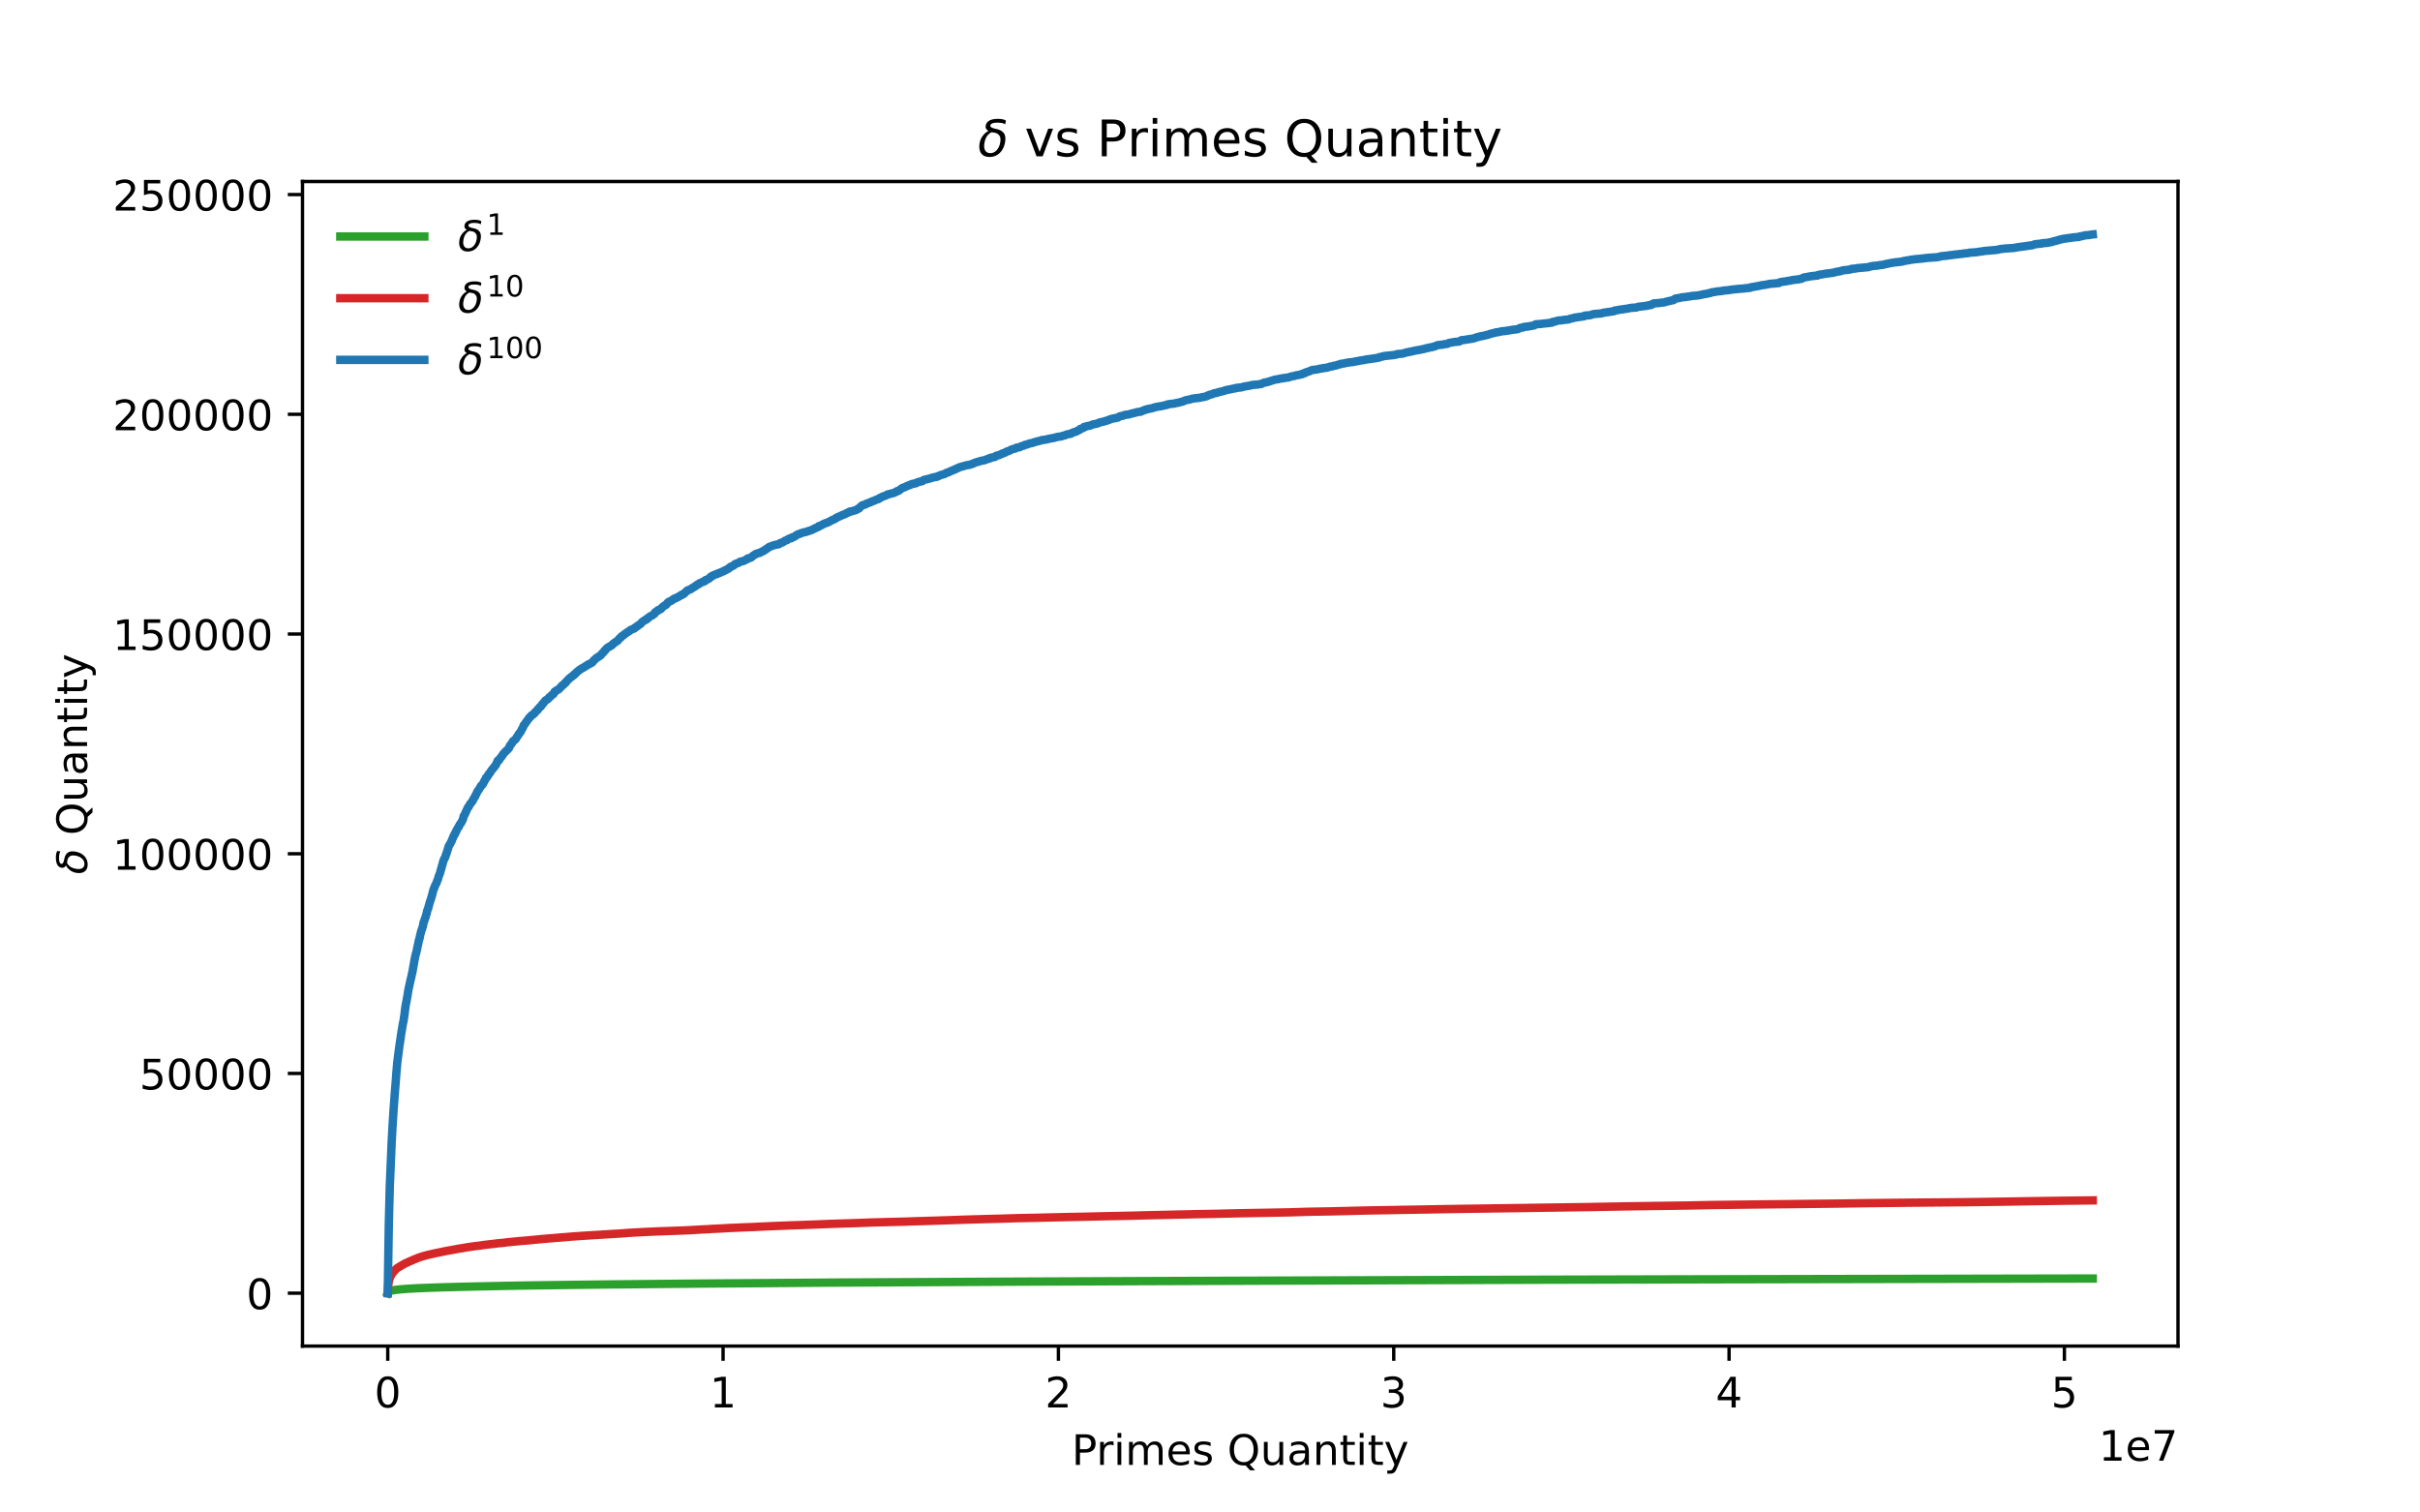 <?xml version="1.0" encoding="utf-8" standalone="no"?>
<!DOCTYPE svg PUBLIC "-//W3C//DTD SVG 1.1//EN"
  "http://www.w3.org/Graphics/SVG/1.1/DTD/svg11.dtd">
<!-- Created with matplotlib (https://matplotlib.org/) -->
<svg height="360pt" version="1.1" viewBox="0 0 576 360" width="576pt" xmlns="http://www.w3.org/2000/svg" xmlns:xlink="http://www.w3.org/1999/xlink">
 <defs>
  <style type="text/css">*{stroke-linecap:butt;stroke-linejoin:round;}</style>
 </defs>
 <g id="figure_1">
  <g id="patch_1">
   <path d="M 0 360 
L 576 360 
L 576 0 
L 0 0 
z
" style="fill:none;"/>
  </g>
  <g id="axes_1">
   <g id="patch_2">
    <path d="M 72 320.4 
L 518.4 320.4 
L 518.4 43.2 
L 72 43.2 
z
" style="fill:none;"/>
   </g>
   <g id="matplotlib.axis_1">
    <g id="xtick_1">
     <g id="line2d_1">
      <defs>
       <path d="M 0 0 
L 0 3.5 
" id="ma52da78dcd" style="stroke:#000000;stroke-width:0.8;"/>
      </defs>
      <g>
       <use style="stroke:#000000;stroke-width:0.8;" x="92.291" xlink:href="#ma52da78dcd" y="320.4"/>
      </g>
     </g>
     <g id="text_1">
      <!-- 0 -->
      <g transform="translate(89.11 334.998)scale(0.1 -0.1)">
       <defs>
        <path d="M 31.781 66.406 
Q 24.172 66.406 20.328 58.906 
Q 16.5 51.422 16.5 36.375 
Q 16.5 21.391 20.328 13.891 
Q 24.172 6.391 31.781 6.391 
Q 39.453 6.391 43.281 13.891 
Q 47.125 21.391 47.125 36.375 
Q 47.125 51.422 43.281 58.906 
Q 39.453 66.406 31.781 66.406 
z
M 31.781 74.219 
Q 44.047 74.219 50.516 64.516 
Q 56.984 54.828 56.984 36.375 
Q 56.984 17.969 50.516 8.266 
Q 44.047 -1.422 31.781 -1.422 
Q 19.531 -1.422 13.062 8.266 
Q 6.594 17.969 6.594 36.375 
Q 6.594 54.828 13.062 64.516 
Q 19.531 74.219 31.781 74.219 
z
" id="DejaVuSans-48"/>
       </defs>
       <use xlink:href="#DejaVuSans-48"/>
      </g>
     </g>
    </g>
    <g id="xtick_2">
     <g id="line2d_2">
      <g>
       <use style="stroke:#000000;stroke-width:0.8;" x="172.105" xlink:href="#ma52da78dcd" y="320.4"/>
      </g>
     </g>
     <g id="text_2">
      <!-- 1 -->
      <g transform="translate(168.924 334.998)scale(0.1 -0.1)">
       <defs>
        <path d="M 12.406 8.297 
L 28.516 8.297 
L 28.516 63.922 
L 10.984 60.406 
L 10.984 69.391 
L 28.422 72.906 
L 38.281 72.906 
L 38.281 8.297 
L 54.391 8.297 
L 54.391 0 
L 12.406 0 
z
" id="DejaVuSans-49"/>
       </defs>
       <use xlink:href="#DejaVuSans-49"/>
      </g>
     </g>
    </g>
    <g id="xtick_3">
     <g id="line2d_3">
      <g>
       <use style="stroke:#000000;stroke-width:0.8;" x="251.919" xlink:href="#ma52da78dcd" y="320.4"/>
      </g>
     </g>
     <g id="text_3">
      <!-- 2 -->
      <g transform="translate(248.738 334.998)scale(0.1 -0.1)">
       <defs>
        <path d="M 19.188 8.297 
L 53.609 8.297 
L 53.609 0 
L 7.328 0 
L 7.328 8.297 
Q 12.938 14.109 22.625 23.891 
Q 32.328 33.688 34.812 36.531 
Q 39.547 41.844 41.422 45.531 
Q 43.312 49.219 43.312 52.781 
Q 43.312 58.594 39.234 62.25 
Q 35.156 65.922 28.609 65.922 
Q 23.969 65.922 18.812 64.312 
Q 13.672 62.703 7.812 59.422 
L 7.812 69.391 
Q 13.766 71.781 18.938 73 
Q 24.125 74.219 28.422 74.219 
Q 39.75 74.219 46.484 68.547 
Q 53.219 62.891 53.219 53.422 
Q 53.219 48.922 51.531 44.891 
Q 49.859 40.875 45.406 35.406 
Q 44.188 33.984 37.641 27.219 
Q 31.109 20.453 19.188 8.297 
z
" id="DejaVuSans-50"/>
       </defs>
       <use xlink:href="#DejaVuSans-50"/>
      </g>
     </g>
    </g>
    <g id="xtick_4">
     <g id="line2d_4">
      <g>
       <use style="stroke:#000000;stroke-width:0.8;" x="331.733" xlink:href="#ma52da78dcd" y="320.4"/>
      </g>
     </g>
     <g id="text_4">
      <!-- 3 -->
      <g transform="translate(328.551 334.998)scale(0.1 -0.1)">
       <defs>
        <path d="M 40.578 39.312 
Q 47.656 37.797 51.625 33 
Q 55.609 28.219 55.609 21.188 
Q 55.609 10.406 48.188 4.484 
Q 40.766 -1.422 27.094 -1.422 
Q 22.516 -1.422 17.656 -0.516 
Q 12.797 0.391 7.625 2.203 
L 7.625 11.719 
Q 11.719 9.328 16.594 8.109 
Q 21.484 6.891 26.812 6.891 
Q 36.078 6.891 40.938 10.547 
Q 45.797 14.203 45.797 21.188 
Q 45.797 27.641 41.281 31.266 
Q 36.766 34.906 28.719 34.906 
L 20.219 34.906 
L 20.219 43.016 
L 29.109 43.016 
Q 36.375 43.016 40.234 45.922 
Q 44.094 48.828 44.094 54.297 
Q 44.094 59.906 40.109 62.906 
Q 36.141 65.922 28.719 65.922 
Q 24.656 65.922 20.016 65.031 
Q 15.375 64.156 9.812 62.312 
L 9.812 71.094 
Q 15.438 72.656 20.344 73.438 
Q 25.25 74.219 29.594 74.219 
Q 40.828 74.219 47.359 69.109 
Q 53.906 64.016 53.906 55.328 
Q 53.906 49.266 50.438 45.094 
Q 46.969 40.922 40.578 39.312 
z
" id="DejaVuSans-51"/>
       </defs>
       <use xlink:href="#DejaVuSans-51"/>
      </g>
     </g>
    </g>
    <g id="xtick_5">
     <g id="line2d_5">
      <g>
       <use style="stroke:#000000;stroke-width:0.8;" x="411.547" xlink:href="#ma52da78dcd" y="320.4"/>
      </g>
     </g>
     <g id="text_5">
      <!-- 4 -->
      <g transform="translate(408.365 334.998)scale(0.1 -0.1)">
       <defs>
        <path d="M 37.797 64.312 
L 12.891 25.391 
L 37.797 25.391 
z
M 35.203 72.906 
L 47.609 72.906 
L 47.609 25.391 
L 58.016 25.391 
L 58.016 17.188 
L 47.609 17.188 
L 47.609 0 
L 37.797 0 
L 37.797 17.188 
L 4.891 17.188 
L 4.891 26.703 
z
" id="DejaVuSans-52"/>
       </defs>
       <use xlink:href="#DejaVuSans-52"/>
      </g>
     </g>
    </g>
    <g id="xtick_6">
     <g id="line2d_6">
      <g>
       <use style="stroke:#000000;stroke-width:0.8;" x="491.361" xlink:href="#ma52da78dcd" y="320.4"/>
      </g>
     </g>
     <g id="text_6">
      <!-- 5 -->
      <g transform="translate(488.179 334.998)scale(0.1 -0.1)">
       <defs>
        <path d="M 10.797 72.906 
L 49.516 72.906 
L 49.516 64.594 
L 19.828 64.594 
L 19.828 46.734 
Q 21.969 47.469 24.109 47.828 
Q 26.266 48.188 28.422 48.188 
Q 40.625 48.188 47.75 41.5 
Q 54.891 34.812 54.891 23.391 
Q 54.891 11.625 47.562 5.094 
Q 40.234 -1.422 26.906 -1.422 
Q 22.312 -1.422 17.547 -0.641 
Q 12.797 0.141 7.719 1.703 
L 7.719 11.625 
Q 12.109 9.234 16.797 8.062 
Q 21.484 6.891 26.703 6.891 
Q 35.156 6.891 40.078 11.328 
Q 45.016 15.766 45.016 23.391 
Q 45.016 31 40.078 35.438 
Q 35.156 39.891 26.703 39.891 
Q 22.75 39.891 18.812 39.016 
Q 14.891 38.141 10.797 36.281 
z
" id="DejaVuSans-53"/>
       </defs>
       <use xlink:href="#DejaVuSans-53"/>
      </g>
     </g>
    </g>
    <g id="text_7">
     <!-- Primes Quantity -->
     <g transform="translate(255.081 348.677)scale(0.1 -0.1)">
      <defs>
       <path d="M 19.672 64.797 
L 19.672 37.406 
L 32.078 37.406 
Q 38.969 37.406 42.719 40.969 
Q 46.484 44.531 46.484 51.125 
Q 46.484 57.672 42.719 61.234 
Q 38.969 64.797 32.078 64.797 
z
M 9.812 72.906 
L 32.078 72.906 
Q 44.344 72.906 50.609 67.359 
Q 56.891 61.812 56.891 51.125 
Q 56.891 40.328 50.609 34.812 
Q 44.344 29.297 32.078 29.297 
L 19.672 29.297 
L 19.672 0 
L 9.812 0 
z
" id="DejaVuSans-80"/>
       <path d="M 41.109 46.297 
Q 39.594 47.172 37.812 47.578 
Q 36.031 48 33.891 48 
Q 26.266 48 22.188 43.047 
Q 18.109 38.094 18.109 28.812 
L 18.109 0 
L 9.078 0 
L 9.078 54.688 
L 18.109 54.688 
L 18.109 46.188 
Q 20.953 51.172 25.484 53.578 
Q 30.031 56 36.531 56 
Q 37.453 56 38.578 55.875 
Q 39.703 55.766 41.062 55.516 
z
" id="DejaVuSans-114"/>
       <path d="M 9.422 54.688 
L 18.406 54.688 
L 18.406 0 
L 9.422 0 
z
M 9.422 75.984 
L 18.406 75.984 
L 18.406 64.594 
L 9.422 64.594 
z
" id="DejaVuSans-105"/>
       <path d="M 52 44.188 
Q 55.375 50.25 60.062 53.125 
Q 64.75 56 71.094 56 
Q 79.641 56 84.281 50.016 
Q 88.922 44.047 88.922 33.016 
L 88.922 0 
L 79.891 0 
L 79.891 32.719 
Q 79.891 40.578 77.094 44.375 
Q 74.312 48.188 68.609 48.188 
Q 61.625 48.188 57.562 43.547 
Q 53.516 38.922 53.516 30.906 
L 53.516 0 
L 44.484 0 
L 44.484 32.719 
Q 44.484 40.625 41.703 44.406 
Q 38.922 48.188 33.109 48.188 
Q 26.219 48.188 22.156 43.531 
Q 18.109 38.875 18.109 30.906 
L 18.109 0 
L 9.078 0 
L 9.078 54.688 
L 18.109 54.688 
L 18.109 46.188 
Q 21.188 51.219 25.484 53.609 
Q 29.781 56 35.688 56 
Q 41.656 56 45.828 52.969 
Q 50 49.953 52 44.188 
z
" id="DejaVuSans-109"/>
       <path d="M 56.203 29.594 
L 56.203 25.203 
L 14.891 25.203 
Q 15.484 15.922 20.484 11.062 
Q 25.484 6.203 34.422 6.203 
Q 39.594 6.203 44.453 7.469 
Q 49.312 8.734 54.109 11.281 
L 54.109 2.781 
Q 49.266 0.734 44.188 -0.344 
Q 39.109 -1.422 33.891 -1.422 
Q 20.797 -1.422 13.156 6.188 
Q 5.516 13.812 5.516 26.812 
Q 5.516 40.234 12.766 48.109 
Q 20.016 56 32.328 56 
Q 43.359 56 49.781 48.891 
Q 56.203 41.797 56.203 29.594 
z
M 47.219 32.234 
Q 47.125 39.594 43.094 43.984 
Q 39.062 48.391 32.422 48.391 
Q 24.906 48.391 20.391 44.141 
Q 15.875 39.891 15.188 32.172 
z
" id="DejaVuSans-101"/>
       <path d="M 44.281 53.078 
L 44.281 44.578 
Q 40.484 46.531 36.375 47.5 
Q 32.281 48.484 27.875 48.484 
Q 21.188 48.484 17.844 46.438 
Q 14.5 44.391 14.5 40.281 
Q 14.5 37.156 16.891 35.375 
Q 19.281 33.594 26.516 31.984 
L 29.594 31.297 
Q 39.156 29.25 43.188 25.516 
Q 47.219 21.781 47.219 15.094 
Q 47.219 7.469 41.188 3.016 
Q 35.156 -1.422 24.609 -1.422 
Q 20.219 -1.422 15.453 -0.562 
Q 10.688 0.297 5.422 2 
L 5.422 11.281 
Q 10.406 8.688 15.234 7.391 
Q 20.062 6.109 24.812 6.109 
Q 31.156 6.109 34.562 8.281 
Q 37.984 10.453 37.984 14.406 
Q 37.984 18.062 35.516 20.016 
Q 33.062 21.969 24.703 23.781 
L 21.578 24.516 
Q 13.234 26.266 9.516 29.906 
Q 5.812 33.547 5.812 39.891 
Q 5.812 47.609 11.281 51.797 
Q 16.75 56 26.812 56 
Q 31.781 56 36.172 55.266 
Q 40.578 54.547 44.281 53.078 
z
" id="DejaVuSans-115"/>
       <path id="DejaVuSans-32"/>
       <path d="M 39.406 66.219 
Q 28.656 66.219 22.328 58.203 
Q 16.016 50.203 16.016 36.375 
Q 16.016 22.609 22.328 14.594 
Q 28.656 6.594 39.406 6.594 
Q 50.141 6.594 56.422 14.594 
Q 62.703 22.609 62.703 36.375 
Q 62.703 50.203 56.422 58.203 
Q 50.141 66.219 39.406 66.219 
z
M 53.219 1.312 
L 66.219 -12.891 
L 54.297 -12.891 
L 43.5 -1.219 
Q 41.891 -1.312 41.031 -1.359 
Q 40.188 -1.422 39.406 -1.422 
Q 24.031 -1.422 14.812 8.859 
Q 5.609 19.141 5.609 36.375 
Q 5.609 53.656 14.812 63.938 
Q 24.031 74.219 39.406 74.219 
Q 54.734 74.219 63.906 63.938 
Q 73.094 53.656 73.094 36.375 
Q 73.094 23.688 67.984 14.641 
Q 62.891 5.609 53.219 1.312 
z
" id="DejaVuSans-81"/>
       <path d="M 8.5 21.578 
L 8.5 54.688 
L 17.484 54.688 
L 17.484 21.922 
Q 17.484 14.156 20.5 10.266 
Q 23.531 6.391 29.594 6.391 
Q 36.859 6.391 41.078 11.031 
Q 45.312 15.672 45.312 23.688 
L 45.312 54.688 
L 54.297 54.688 
L 54.297 0 
L 45.312 0 
L 45.312 8.406 
Q 42.047 3.422 37.719 1 
Q 33.406 -1.422 27.688 -1.422 
Q 18.266 -1.422 13.375 4.438 
Q 8.5 10.297 8.5 21.578 
z
M 31.109 56 
z
" id="DejaVuSans-117"/>
       <path d="M 34.281 27.484 
Q 23.391 27.484 19.188 25 
Q 14.984 22.516 14.984 16.5 
Q 14.984 11.719 18.141 8.906 
Q 21.297 6.109 26.703 6.109 
Q 34.188 6.109 38.703 11.406 
Q 43.219 16.703 43.219 25.484 
L 43.219 27.484 
z
M 52.203 31.203 
L 52.203 0 
L 43.219 0 
L 43.219 8.297 
Q 40.141 3.328 35.547 0.953 
Q 30.953 -1.422 24.312 -1.422 
Q 15.922 -1.422 10.953 3.297 
Q 6 8.016 6 15.922 
Q 6 25.141 12.172 29.828 
Q 18.359 34.516 30.609 34.516 
L 43.219 34.516 
L 43.219 35.406 
Q 43.219 41.609 39.141 45 
Q 35.062 48.391 27.688 48.391 
Q 23 48.391 18.547 47.266 
Q 14.109 46.141 10.016 43.891 
L 10.016 52.203 
Q 14.938 54.109 19.578 55.047 
Q 24.219 56 28.609 56 
Q 40.484 56 46.344 49.844 
Q 52.203 43.703 52.203 31.203 
z
" id="DejaVuSans-97"/>
       <path d="M 54.891 33.016 
L 54.891 0 
L 45.906 0 
L 45.906 32.719 
Q 45.906 40.484 42.875 44.328 
Q 39.844 48.188 33.797 48.188 
Q 26.516 48.188 22.312 43.547 
Q 18.109 38.922 18.109 30.906 
L 18.109 0 
L 9.078 0 
L 9.078 54.688 
L 18.109 54.688 
L 18.109 46.188 
Q 21.344 51.125 25.703 53.562 
Q 30.078 56 35.797 56 
Q 45.219 56 50.047 50.172 
Q 54.891 44.344 54.891 33.016 
z
" id="DejaVuSans-110"/>
       <path d="M 18.312 70.219 
L 18.312 54.688 
L 36.812 54.688 
L 36.812 47.703 
L 18.312 47.703 
L 18.312 18.016 
Q 18.312 11.328 20.141 9.422 
Q 21.969 7.516 27.594 7.516 
L 36.812 7.516 
L 36.812 0 
L 27.594 0 
Q 17.188 0 13.234 3.875 
Q 9.281 7.766 9.281 18.016 
L 9.281 47.703 
L 2.688 47.703 
L 2.688 54.688 
L 9.281 54.688 
L 9.281 70.219 
z
" id="DejaVuSans-116"/>
       <path d="M 32.172 -5.078 
Q 28.375 -14.844 24.75 -17.812 
Q 21.141 -20.797 15.094 -20.797 
L 7.906 -20.797 
L 7.906 -13.281 
L 13.188 -13.281 
Q 16.891 -13.281 18.938 -11.516 
Q 21 -9.766 23.484 -3.219 
L 25.094 0.875 
L 2.984 54.688 
L 12.5 54.688 
L 29.594 11.922 
L 46.688 54.688 
L 56.203 54.688 
z
" id="DejaVuSans-121"/>
      </defs>
      <use xlink:href="#DejaVuSans-80"/>
      <use x="58.553" xlink:href="#DejaVuSans-114"/>
      <use x="99.666" xlink:href="#DejaVuSans-105"/>
      <use x="127.449" xlink:href="#DejaVuSans-109"/>
      <use x="224.861" xlink:href="#DejaVuSans-101"/>
      <use x="286.385" xlink:href="#DejaVuSans-115"/>
      <use x="338.484" xlink:href="#DejaVuSans-32"/>
      <use x="370.271" xlink:href="#DejaVuSans-81"/>
      <use x="448.982" xlink:href="#DejaVuSans-117"/>
      <use x="512.361" xlink:href="#DejaVuSans-97"/>
      <use x="573.641" xlink:href="#DejaVuSans-110"/>
      <use x="637.02" xlink:href="#DejaVuSans-116"/>
      <use x="676.229" xlink:href="#DejaVuSans-105"/>
      <use x="704.012" xlink:href="#DejaVuSans-116"/>
      <use x="743.221" xlink:href="#DejaVuSans-121"/>
     </g>
    </g>
    <g id="text_8">
     <!-- 1e7 -->
     <g transform="translate(499.522 347.677)scale(0.1 -0.1)">
      <defs>
       <path d="M 8.203 72.906 
L 55.078 72.906 
L 55.078 68.703 
L 28.609 0 
L 18.312 0 
L 43.219 64.594 
L 8.203 64.594 
z
" id="DejaVuSans-55"/>
      </defs>
      <use xlink:href="#DejaVuSans-49"/>
      <use x="63.623" xlink:href="#DejaVuSans-101"/>
      <use x="125.146" xlink:href="#DejaVuSans-55"/>
     </g>
    </g>
   </g>
   <g id="matplotlib.axis_2">
    <g id="ytick_1">
     <g id="line2d_7">
      <defs>
       <path d="M 0 0 
L -3.5 0 
" id="m27adb47762" style="stroke:#000000;stroke-width:0.8;"/>
      </defs>
      <g>
       <use style="stroke:#000000;stroke-width:0.8;" x="72" xlink:href="#m27adb47762" y="307.801"/>
      </g>
     </g>
     <g id="text_9">
      <!-- 0 -->
      <g transform="translate(58.638 311.6)scale(0.1 -0.1)">
       <use xlink:href="#DejaVuSans-48"/>
      </g>
     </g>
    </g>
    <g id="ytick_2">
     <g id="line2d_8">
      <g>
       <use style="stroke:#000000;stroke-width:0.8;" x="72" xlink:href="#m27adb47762" y="255.503"/>
      </g>
     </g>
     <g id="text_10">
      <!-- 50000 -->
      <g transform="translate(33.188 259.303)scale(0.1 -0.1)">
       <use xlink:href="#DejaVuSans-53"/>
       <use x="63.623" xlink:href="#DejaVuSans-48"/>
       <use x="127.246" xlink:href="#DejaVuSans-48"/>
       <use x="190.869" xlink:href="#DejaVuSans-48"/>
       <use x="254.492" xlink:href="#DejaVuSans-48"/>
      </g>
     </g>
    </g>
    <g id="ytick_3">
     <g id="line2d_9">
      <g>
       <use style="stroke:#000000;stroke-width:0.8;" x="72" xlink:href="#m27adb47762" y="203.206"/>
      </g>
     </g>
     <g id="text_11">
      <!-- 100000 -->
      <g transform="translate(26.825 207.005)scale(0.1 -0.1)">
       <use xlink:href="#DejaVuSans-49"/>
       <use x="63.623" xlink:href="#DejaVuSans-48"/>
       <use x="127.246" xlink:href="#DejaVuSans-48"/>
       <use x="190.869" xlink:href="#DejaVuSans-48"/>
       <use x="254.492" xlink:href="#DejaVuSans-48"/>
       <use x="318.115" xlink:href="#DejaVuSans-48"/>
      </g>
     </g>
    </g>
    <g id="ytick_4">
     <g id="line2d_10">
      <g>
       <use style="stroke:#000000;stroke-width:0.8;" x="72" xlink:href="#m27adb47762" y="150.908"/>
      </g>
     </g>
     <g id="text_12">
      <!-- 150000 -->
      <g transform="translate(26.825 154.708)scale(0.1 -0.1)">
       <use xlink:href="#DejaVuSans-49"/>
       <use x="63.623" xlink:href="#DejaVuSans-53"/>
       <use x="127.246" xlink:href="#DejaVuSans-48"/>
       <use x="190.869" xlink:href="#DejaVuSans-48"/>
       <use x="254.492" xlink:href="#DejaVuSans-48"/>
       <use x="318.115" xlink:href="#DejaVuSans-48"/>
      </g>
     </g>
    </g>
    <g id="ytick_5">
     <g id="line2d_11">
      <g>
       <use style="stroke:#000000;stroke-width:0.8;" x="72" xlink:href="#m27adb47762" y="98.611"/>
      </g>
     </g>
     <g id="text_13">
      <!-- 200000 -->
      <g transform="translate(26.825 102.41)scale(0.1 -0.1)">
       <use xlink:href="#DejaVuSans-50"/>
       <use x="63.623" xlink:href="#DejaVuSans-48"/>
       <use x="127.246" xlink:href="#DejaVuSans-48"/>
       <use x="190.869" xlink:href="#DejaVuSans-48"/>
       <use x="254.492" xlink:href="#DejaVuSans-48"/>
       <use x="318.115" xlink:href="#DejaVuSans-48"/>
      </g>
     </g>
    </g>
    <g id="ytick_6">
     <g id="line2d_12">
      <g>
       <use style="stroke:#000000;stroke-width:0.8;" x="72" xlink:href="#m27adb47762" y="46.313"/>
      </g>
     </g>
     <g id="text_14">
      <!-- 250000 -->
      <g transform="translate(26.825 50.112)scale(0.1 -0.1)">
       <use xlink:href="#DejaVuSans-50"/>
       <use x="63.623" xlink:href="#DejaVuSans-53"/>
       <use x="127.246" xlink:href="#DejaVuSans-48"/>
       <use x="190.869" xlink:href="#DejaVuSans-48"/>
       <use x="254.492" xlink:href="#DejaVuSans-48"/>
       <use x="318.115" xlink:href="#DejaVuSans-48"/>
      </g>
     </g>
    </g>
    <g id="text_15">
     <!-- $\delta$ Quantity -->
     <g transform="translate(20.725 208.1)rotate(-90)scale(0.1 -0.1)">
      <defs>
       <path d="M 54.25 63.328 
Q 49.953 66.75 38.281 66.75 
Q 25.922 66.75 24.812 61.031 
Q 23.922 56.547 36.375 54.203 
Q 46.141 52.391 50.828 46.922 
Q 56.5 40.328 53.859 26.812 
Q 51.312 13.875 43.172 6.25 
Q 34.969 -1.422 23.25 -1.422 
Q 11.578 -1.422 6.344 6.25 
Q 1.125 13.875 3.766 27.297 
Q 5.672 37.25 13.922 45.312 
Q 17.141 48.438 21.141 50.203 
Q 14.266 54.047 15.625 60.938 
Q 18.219 74.219 39.75 74.219 
Q 50.531 74.219 55.719 70.797 
z
M 27.391 47.75 
Q 23.828 46.344 20.406 42.781 
Q 15.141 37.25 13.234 27.297 
Q 11.281 17.391 14.359 11.812 
Q 17.484 6.203 24.75 6.203 
Q 31.938 6.203 37.203 11.859 
Q 42.531 17.531 44.344 26.812 
Q 46.188 36.531 42.672 41.219 
Q 38.922 46.234 32.859 46.781 
Q 29.781 47.078 27.391 47.75 
z
" id="DejaVuSans-Oblique-948"/>
      </defs>
      <use transform="translate(0 0.016)" xlink:href="#DejaVuSans-Oblique-948"/>
      <use transform="translate(61.182 0.016)" xlink:href="#DejaVuSans-32"/>
      <use transform="translate(92.969 0.016)" xlink:href="#DejaVuSans-81"/>
      <use transform="translate(171.68 0.016)" xlink:href="#DejaVuSans-117"/>
      <use transform="translate(235.059 0.016)" xlink:href="#DejaVuSans-97"/>
      <use transform="translate(296.338 0.016)" xlink:href="#DejaVuSans-110"/>
      <use transform="translate(359.717 0.016)" xlink:href="#DejaVuSans-116"/>
      <use transform="translate(398.926 0.016)" xlink:href="#DejaVuSans-105"/>
      <use transform="translate(426.709 0.016)" xlink:href="#DejaVuSans-116"/>
      <use transform="translate(465.918 0.016)" xlink:href="#DejaVuSans-121"/>
     </g>
    </g>
   </g>
   <g id="line2d_13">
    <path clip-path="url(#pb1a96a4beb)" d="M 92.291 307.8 
L 92.411 307.525 
L 92.58 307.395 
L 92.832 307.284 
L 92.961 307.257 
L 93.36 307.146 
L 93.478 307.121 
L 94.194 307.01 
L 94.318 306.996 
L 95.339 306.885 
L 95.454 306.877 
L 96.87 306.767 
L 96.992 306.758 
L 98.841 306.647 
L 98.963 306.638 
L 101.719 306.527 
L 101.839 306.524 
L 105.023 306.413 
L 105.144 306.407 
L 109.446 306.296 
L 109.566 306.293 
L 114.431 306.182 
L 114.55 306.18 
L 119.894 306.069 
L 120.014 306.065 
L 126.626 305.954 
L 126.745 305.952 
L 135.204 305.841 
L 135.325 305.837 
L 144.797 305.726 
L 144.917 305.724 
L 156.458 305.613 
L 156.577 305.611 
L 168.632 305.5 
L 168.752 305.499 
L 184.479 305.388 
L 184.599 305.383 
L 199.453 305.272 
L 199.573 305.271 
L 221.993 305.16 
L 222.113 305.158 
L 243.726 305.047 
L 243.845 305.046 
L 270.741 304.936 
L 270.855 304.933 
L 301.23 304.822 
L 301.349 304.821 
L 332.484 304.71 
L 332.603 304.709 
L 366.282 304.599 
L 366.395 304.597 
L 411.046 304.486 
L 411.166 304.485 
L 466.683 304.375 
L 466.802 304.373 
L 498.109 304.31 
L 498.109 304.31 
" style="fill:none;stroke:#2ca02c;stroke-linecap:square;stroke-width:2;"/>
   </g>
   <g id="line2d_14">
    <path clip-path="url(#pb1a96a4beb)" d="M 92.291 307.8 
L 92.42 305.767 
L 92.49 305.281 
L 92.622 304.683 
L 92.648 304.572 
L 92.89 303.895 
L 92.958 303.785 
L 93.349 303.086 
L 93.466 302.975 
L 93.692 302.699 
L 93.773 302.593 
L 93.892 302.454 
L 94.016 302.345 
L 94.141 302.197 
L 94.251 302.086 
L 94.431 301.93 
L 94.561 301.819 
L 94.679 301.73 
L 94.893 301.621 
L 95.012 301.562 
L 95.164 301.452 
L 95.292 301.377 
L 95.5 301.27 
L 95.619 301.179 
L 95.775 301.072 
L 95.889 301.027 
L 96.102 300.92 
L 96.221 300.837 
L 96.414 300.736 
L 96.528 300.647 
L 96.857 300.536 
L 96.996 300.484 
L 97.203 300.373 
L 97.349 300.299 
L 97.572 300.189 
L 97.69 300.161 
L 97.971 300.051 
L 98.106 300.008 
L 98.283 299.897 
L 98.398 299.836 
L 98.674 299.725 
L 98.806 299.692 
L 99.074 299.582 
L 99.186 299.531 
L 99.438 299.421 
L 99.552 299.373 
L 99.905 299.262 
L 100.023 299.21 
L 100.387 299.1 
L 100.512 299.04 
L 100.97 298.935 
L 101.085 298.884 
L 101.52 298.774 
L 101.641 298.736 
L 102.093 298.627 
L 102.208 298.604 
L 102.708 298.493 
L 102.821 298.477 
L 103.21 298.369 
L 103.323 298.354 
L 103.821 298.243 
L 103.935 298.218 
L 104.535 298.107 
L 104.652 298.073 
L 105.173 297.969 
L 105.285 297.944 
L 105.846 297.833 
L 105.98 297.794 
L 106.641 297.684 
L 106.758 297.645 
L 107.511 297.535 
L 107.633 297.488 
L 108.355 297.38 
L 108.469 297.337 
L 109.083 297.235 
L 109.195 297.21 
L 109.931 297.099 
L 110.055 297.086 
L 110.641 296.976 
L 110.756 296.951 
L 111.421 296.841 
L 111.547 296.823 
L 112.327 296.715 
L 112.44 296.695 
L 113.244 296.584 
L 113.36 296.569 
L 114.387 296.459 
L 114.503 296.427 
L 115.241 296.318 
L 115.355 296.31 
L 116.274 296.199 
L 116.399 296.185 
L 117.36 296.074 
L 117.474 296.06 
L 118.346 295.949 
L 118.46 295.932 
L 119.773 295.821 
L 119.887 295.799 
L 120.771 295.693 
L 120.884 295.67 
L 122.078 295.56 
L 122.19 295.545 
L 123.392 295.434 
L 123.505 295.411 
L 124.935 295.301 
L 125.049 295.293 
L 126.266 295.182 
L 126.391 295.165 
L 127.557 295.055 
L 127.672 295.044 
L 128.813 294.937 
L 128.925 294.916 
L 130.288 294.807 
L 130.401 294.794 
L 131.799 294.685 
L 131.911 294.668 
L 133.268 294.558 
L 133.383 294.549 
L 134.803 294.441 
L 134.915 294.429 
L 136.207 294.319 
L 136.321 294.31 
L 137.958 294.201 
L 138.07 294.186 
L 139.799 294.075 
L 139.913 294.072 
L 141.565 293.961 
L 141.684 293.96 
L 143.498 293.849 
L 143.623 293.833 
L 145.598 293.724 
L 145.71 293.705 
L 147.748 293.594 
L 147.862 293.589 
L 149.161 293.478 
L 149.274 293.465 
L 151.183 293.354 
L 151.304 293.349 
L 153.331 293.24 
L 153.443 293.228 
L 155.958 293.123 
L 156.069 293.11 
L 159.22 292.999 
L 159.34 292.996 
L 162.39 292.885 
L 162.509 292.884 
L 164.708 292.777 
L 164.82 292.768 
L 166.758 292.657 
L 166.88 292.648 
L 169.047 292.541 
L 169.158 292.517 
L 171.51 292.406 
L 171.632 292.397 
L 173.617 292.286 
L 173.731 292.279 
L 176.367 292.168 
L 176.48 292.156 
L 179.498 292.046 
L 179.613 292.036 
L 181.905 291.926 
L 182.028 291.917 
L 184.662 291.806 
L 184.783 291.801 
L 187.628 291.691 
L 187.741 291.679 
L 191.144 291.568 
L 191.257 291.561 
L 194.244 291.45 
L 194.365 291.446 
L 196.952 291.339 
L 197.064 291.329 
L 200.519 291.219 
L 200.64 291.215 
L 204.091 291.105 
L 204.205 291.099 
L 207.09 290.988 
L 207.205 290.981 
L 211.369 290.873 
L 211.481 290.868 
L 215.809 290.761 
L 215.921 290.748 
L 219.36 290.637 
L 219.479 290.636 
L 223.123 290.529 
L 223.234 290.519 
L 226.649 290.41 
L 226.762 290.399 
L 230.113 290.288 
L 230.226 290.284 
L 234.088 290.174 
L 234.209 290.169 
L 238.585 290.059 
L 238.697 290.054 
L 242.137 289.945 
L 242.25 289.942 
L 247.78 289.832 
L 247.902 289.822 
L 252.707 289.711 
L 252.82 289.705 
L 258.575 289.594 
L 258.687 289.589 
L 263.46 289.478 
L 263.58 289.475 
L 269.137 289.365 
L 269.251 289.361 
L 273.405 289.25 
L 273.524 289.249 
L 278.321 289.141 
L 278.433 289.134 
L 283.639 289.023 
L 283.763 289.011 
L 289.961 288.9 
L 290.075 288.895 
L 294.634 288.786 
L 294.746 288.781 
L 300.954 288.671 
L 301.073 288.67 
L 307.061 288.559 
L 307.173 288.552 
L 310.627 288.443 
L 310.739 288.432 
L 317.023 288.324 
L 317.135 288.32 
L 321.464 288.214 
L 321.575 288.206 
L 326.507 288.095 
L 326.627 288.094 
L 333.097 287.987 
L 333.209 287.976 
L 340.146 287.866 
L 340.261 287.857 
L 346.808 287.747 
L 346.922 287.744 
L 355.079 287.633 
L 355.191 287.626 
L 363.642 287.516 
L 363.754 287.507 
L 371.432 287.397 
L 371.551 287.396 
L 379.166 287.285 
L 379.279 287.277 
L 385.557 287.168 
L 385.669 287.158 
L 393.554 287.049 
L 393.665 287.043 
L 401.836 286.934 
L 401.948 286.931 
L 407.297 286.82 
L 407.411 286.816 
L 416.5 286.705 
L 416.62 286.703 
L 427.111 286.592 
L 427.223 286.589 
L 437.02 286.478 
L 437.14 286.476 
L 444.886 286.366 
L 444.999 286.364 
L 455.196 286.253 
L 455.316 286.252 
L 467.957 286.145 
L 468.069 286.138 
L 476.257 286.027 
L 476.377 286.025 
L 482.901 285.917 
L 483.014 285.91 
L 490.843 285.799 
L 490.955 285.796 
L 498.109 285.712 
L 498.109 285.712 
" style="fill:none;stroke:#d62728;stroke-linecap:square;stroke-width:2;"/>
   </g>
   <g id="line2d_15">
    <path clip-path="url(#pb1a96a4beb)" d="M 92.291 307.8 
L 92.535 291.783 
L 92.777 282.313 
L 93.242 271.411 
L 93.249 271.3 
L 93.508 266.719 
L 93.52 266.626 
L 93.68 264.114 
L 93.683 264.028 
L 93.815 262.281 
L 93.82 262.18 
L 93.979 260.083 
L 94.054 259.149 
L 94.183 257.47 
L 94.197 257.369 
L 94.376 254.942 
L 94.389 254.831 
L 94.425 254.455 
L 94.551 252.976 
L 94.56 252.868 
L 95.015 249.338 
L 95.028 249.234 
L 95.168 248.247 
L 95.197 248.159 
L 95.321 247.26 
L 95.339 247.155 
L 95.467 246.209 
L 95.729 244.663 
L 95.746 244.562 
L 95.871 243.758 
L 95.903 243.648 
L 96.053 242.941 
L 96.073 242.854 
L 96.197 241.908 
L 96.236 241.805 
L 96.397 240.385 
L 96.408 240.286 
L 96.542 239.396 
L 96.553 239.285 
L 96.672 238.68 
L 96.808 238.018 
L 96.816 237.919 
L 96.945 237.217 
L 96.972 237.108 
L 97.197 235.648 
L 97.221 235.562 
L 97.34 234.968 
L 97.372 234.863 
L 97.526 234.091 
L 97.571 233.982 
L 97.781 232.946 
L 97.838 232.839 
L 97.962 232.239 
L 97.974 232.151 
L 98.095 231.556 
L 98.149 231.458 
L 98.27 230.735 
L 98.287 230.624 
L 98.691 228.37 
L 98.718 228.26 
L 98.825 227.692 
L 98.943 227.181 
L 98.993 227.07 
L 99.193 226.279 
L 99.312 225.644 
L 99.457 224.982 
L 99.575 224.478 
L 99.665 223.941 
L 99.813 223.466 
L 99.866 223.363 
L 99.992 222.631 
L 100.216 221.788 
L 100.331 221.391 
L 100.391 221.28 
L 100.668 220.416 
L 100.682 220.312 
L 100.807 219.586 
L 100.855 219.481 
L 100.975 219.239 
L 101 219.131 
L 101.117 218.727 
L 101.163 218.641 
L 101.276 218.364 
L 101.311 218.262 
L 101.442 217.712 
L 101.51 217.603 
L 101.686 216.746 
L 101.731 216.636 
L 101.873 216.317 
L 101.906 216.207 
L 102.319 214.664 
L 102.368 214.553 
L 102.489 214.258 
L 102.518 214.148 
L 102.877 212.923 
L 102.993 212.448 
L 103.153 211.817 
L 103.196 211.715 
L 103.313 211.444 
L 103.375 211.337 
L 103.496 210.957 
L 103.54 210.849 
L 103.689 210.56 
L 103.741 210.451 
L 103.865 210.218 
L 103.907 210.122 
L 104.026 209.776 
L 104.049 209.665 
L 104.196 209.382 
L 104.242 209.273 
L 104.406 208.592 
L 104.461 208.482 
L 104.584 208.235 
L 104.603 208.133 
L 104.718 207.82 
L 104.75 207.729 
L 104.868 207.287 
L 104.894 207.176 
L 105.056 206.652 
L 105.095 206.571 
L 105.213 206.013 
L 105.249 205.919 
L 105.365 205.638 
L 105.371 205.529 
L 105.488 205.012 
L 105.571 204.912 
L 105.693 204.469 
L 105.805 204.359 
L 105.996 203.961 
L 106.025 203.853 
L 106.157 203.374 
L 106.213 203.281 
L 106.329 202.975 
L 106.357 202.872 
L 106.475 202.474 
L 106.519 202.373 
L 106.639 201.988 
L 106.678 201.879 
L 106.803 201.401 
L 106.867 201.29 
L 107.16 200.842 
L 107.168 200.744 
L 107.282 200.606 
L 107.316 200.516 
L 107.43 200.272 
L 107.512 200.166 
L 107.633 199.82 
L 107.665 199.721 
L 107.784 199.476 
L 107.826 199.369 
L 107.945 199.035 
L 108.035 198.935 
L 108.152 198.626 
L 108.296 198.518 
L 108.416 198.115 
L 108.52 198.022 
L 108.636 197.79 
L 108.643 197.682 
L 108.757 197.522 
L 108.774 197.436 
L 108.888 197.231 
L 108.964 197.123 
L 109.086 196.888 
L 109.227 196.78 
L 109.356 196.358 
L 109.45 196.251 
L 109.569 196.073 
L 109.687 195.977 
L 109.803 195.737 
L 109.859 195.629 
L 109.979 195.423 
L 110.044 195.313 
L 110.163 195.036 
L 110.214 194.935 
L 110.336 194.344 
L 110.378 194.234 
L 110.496 194.078 
L 110.533 194.005 
L 110.646 193.783 
L 110.728 193.678 
L 110.85 193.28 
L 110.944 193.173 
L 111.086 192.787 
L 111.157 192.692 
L 111.274 192.39 
L 111.336 192.283 
L 111.451 192.087 
L 111.581 191.995 
L 111.697 191.69 
L 111.796 191.58 
L 111.923 191.334 
L 112.009 191.223 
L 112.152 191.068 
L 112.379 190.792 
L 112.429 190.69 
L 112.543 190.509 
L 112.603 190.409 
L 112.723 190.14 
L 112.777 190.033 
L 112.896 189.839 
L 112.994 189.731 
L 113.12 189.538 
L 113.146 189.434 
L 113.262 189.15 
L 113.366 189.041 
L 113.592 188.461 
L 113.663 188.352 
L 113.79 188.189 
L 113.833 188.079 
L 113.947 187.967 
L 114.012 187.881 
L 114.125 187.701 
L 114.171 187.601 
L 114.288 187.415 
L 114.348 187.322 
L 114.462 187.082 
L 114.6 186.971 
L 114.732 186.871 
L 114.783 186.761 
L 114.898 186.651 
L 114.963 186.54 
L 115.136 186.228 
L 115.187 186.121 
L 115.304 185.832 
L 115.408 185.723 
L 115.527 185.557 
L 115.564 185.454 
L 115.687 185.131 
L 115.89 185.024 
L 116.024 184.731 
L 116.163 184.623 
L 116.278 184.35 
L 116.324 184.241 
L 116.439 184.143 
L 116.567 184.038 
L 116.683 183.828 
L 116.753 183.717 
L 117.048 183.254 
L 117.202 183.145 
L 117.37 182.858 
L 117.493 182.752 
L 117.612 182.601 
L 117.695 182.497 
L 117.813 182.303 
L 117.95 182.193 
L 118.12 181.902 
L 118.13 181.805 
L 118.246 181.552 
L 118.336 181.455 
L 118.457 181.074 
L 118.722 180.965 
L 118.835 180.87 
L 118.84 180.768 
L 118.954 180.572 
L 119.066 180.465 
L 119.187 180.288 
L 119.32 180.183 
L 119.44 179.974 
L 119.519 179.864 
L 119.667 179.686 
L 119.715 179.579 
L 119.829 179.385 
L 119.964 179.275 
L 120.081 179.135 
L 120.18 179.036 
L 120.294 178.912 
L 120.362 178.803 
L 120.477 178.726 
L 120.594 178.642 
L 120.69 178.544 
L 120.805 178.425 
L 120.92 178.318 
L 121.05 178.123 
L 121.167 178.012 
L 121.302 177.652 
L 121.358 177.562 
L 121.474 177.306 
L 121.615 177.198 
L 121.729 177.049 
L 121.812 176.941 
L 121.945 176.711 
L 121.984 176.602 
L 122.124 176.385 
L 122.313 176.275 
L 122.442 176.192 
L 122.55 176.083 
L 122.665 175.99 
L 122.781 175.88 
L 122.9 175.625 
L 122.985 175.515 
L 123.114 175.281 
L 123.204 175.175 
L 123.316 175.034 
L 123.392 174.925 
L 123.506 174.671 
L 123.593 174.573 
L 123.705 174.47 
L 123.79 174.369 
L 123.904 174.168 
L 123.985 174.07 
L 124.1 173.823 
L 124.134 173.712 
L 124.469 173.157 
L 124.501 173.056 
L 124.622 172.76 
L 124.628 172.669 
L 124.741 172.565 
L 124.823 172.454 
L 124.95 172.297 
L 125.03 172.19 
L 125.152 171.992 
L 125.218 171.891 
L 125.331 171.721 
L 125.438 171.615 
L 125.555 171.439 
L 125.618 171.347 
L 125.731 171.191 
L 125.837 171.089 
L 125.956 170.847 
L 126.067 170.739 
L 126.182 170.699 
L 126.292 170.593 
L 126.409 170.366 
L 126.549 170.256 
L 126.665 170.174 
L 126.895 170.065 
L 127.029 169.892 
L 127.137 169.784 
L 127.254 169.742 
L 127.302 169.632 
L 127.417 169.528 
L 127.443 169.425 
L 127.556 169.338 
L 127.697 169.232 
L 127.813 169.089 
L 127.98 168.982 
L 128.104 168.695 
L 128.292 168.584 
L 128.542 168.247 
L 128.748 168.139 
L 128.862 167.966 
L 128.902 167.856 
L 129.042 167.638 
L 129.217 167.527 
L 129.344 167.328 
L 129.422 167.219 
L 129.54 167.051 
L 129.674 166.94 
L 129.805 166.739 
L 129.996 166.635 
L 130.11 166.55 
L 130.322 166.441 
L 130.44 166.371 
L 130.522 166.267 
L 130.635 166.104 
L 130.694 165.999 
L 130.807 165.953 
L 130.949 165.853 
L 131.062 165.719 
L 131.17 165.608 
L 131.336 165.488 
L 131.4 165.378 
L 131.52 165.317 
L 131.701 165.209 
L 131.842 164.984 
L 131.904 164.88 
L 132.021 164.628 
L 132.252 164.532 
L 132.365 164.379 
L 132.589 164.268 
L 132.704 164.22 
L 132.913 164.116 
L 133.028 164.037 
L 133.113 163.926 
L 133.227 163.787 
L 133.342 163.693 
L 133.456 163.541 
L 133.625 163.437 
L 133.742 163.211 
L 133.912 163.101 
L 134.037 163.041 
L 134.164 162.937 
L 134.279 162.761 
L 134.37 162.658 
L 134.483 162.619 
L 134.61 162.534 
L 134.723 162.304 
L 134.844 162.195 
L 134.96 162.055 
L 135.083 161.952 
L 135.196 161.82 
L 135.295 161.711 
L 135.421 161.604 
L 135.624 161.389 
L 135.801 161.287 
L 135.914 161.157 
L 136.119 161.054 
L 136.233 160.905 
L 136.417 160.8 
L 136.53 160.75 
L 136.67 160.525 
L 136.904 160.414 
L 137.045 160.193 
L 137.232 160.082 
L 137.347 159.908 
L 137.512 159.809 
L 137.626 159.674 
L 137.833 159.564 
L 137.977 159.406 
L 138.169 159.302 
L 138.282 159.217 
L 138.476 159.107 
L 138.592 159.026 
L 138.871 158.916 
L 138.994 158.801 
L 139.226 158.69 
L 139.344 158.577 
L 139.545 158.466 
L 139.671 158.398 
L 139.855 158.305 
L 139.968 158.166 
L 140.266 158.057 
L 140.38 158.005 
L 140.545 157.902 
L 140.658 157.842 
L 140.878 157.734 
L 140.993 157.629 
L 141.097 157.521 
L 141.227 157.339 
L 141.273 157.228 
L 141.395 157.152 
L 141.501 157.044 
L 141.613 156.982 
L 141.701 156.878 
L 141.813 156.754 
L 141.917 156.654 
L 142.031 156.567 
L 142.213 156.463 
L 142.325 156.426 
L 142.408 156.317 
L 142.522 156.256 
L 142.692 156.149 
L 142.804 156.118 
L 142.894 156.013 
L 143.008 155.947 
L 143.074 155.845 
L 143.188 155.675 
L 143.261 155.579 
L 143.374 155.497 
L 143.497 155.387 
L 143.623 155.239 
L 143.703 155.128 
L 143.823 155.015 
L 143.861 154.911 
L 143.973 154.865 
L 144.073 154.754 
L 144.239 154.487 
L 144.363 154.389 
L 144.476 154.277 
L 144.619 154.166 
L 144.745 154.096 
L 144.91 153.988 
L 145.025 153.959 
L 145.111 153.853 
L 145.223 153.802 
L 145.414 153.693 
L 145.527 153.648 
L 145.688 153.537 
L 145.814 153.382 
L 145.878 153.276 
L 145.994 153.182 
L 146.178 153.072 
L 146.295 152.985 
L 146.445 152.88 
L 146.562 152.776 
L 146.777 152.667 
L 146.896 152.592 
L 147.027 152.502 
L 147.142 152.307 
L 147.247 152.202 
L 147.363 152.06 
L 147.475 151.949 
L 147.655 151.79 
L 147.83 151.683 
L 147.951 151.473 
L 148.109 151.366 
L 148.227 151.279 
L 148.451 151.17 
L 148.566 151.02 
L 148.717 150.926 
L 148.83 150.8 
L 149.071 150.69 
L 149.187 150.581 
L 149.288 150.494 
L 149.4 150.423 
L 149.547 150.352 
L 149.763 150.242 
L 149.896 150.075 
L 150.049 149.969 
L 150.162 149.913 
L 150.444 149.802 
L 150.568 149.743 
L 150.812 149.632 
L 150.924 149.617 
L 151.092 149.506 
L 151.207 149.333 
L 151.402 149.234 
L 151.514 149.147 
L 151.724 149.042 
L 151.838 148.89 
L 152.048 148.79 
L 152.16 148.693 
L 152.323 148.591 
L 152.437 148.516 
L 152.559 148.42 
L 152.674 148.244 
L 152.768 148.134 
L 152.885 147.999 
L 153.111 147.888 
L 153.235 147.757 
L 153.481 147.648 
L 153.593 147.599 
L 153.781 147.506 
L 153.895 147.304 
L 154.232 147.194 
L 154.346 146.998 
L 154.502 146.888 
L 154.617 146.809 
L 154.751 146.699 
L 154.865 146.653 
L 155.122 146.547 
L 155.235 146.475 
L 155.379 146.371 
L 155.495 146.261 
L 155.657 146.164 
L 155.77 146.087 
L 155.86 145.989 
L 155.974 145.698 
L 156.218 145.594 
L 156.332 145.528 
L 156.467 145.429 
L 156.582 145.246 
L 156.976 145.135 
L 157.098 145.032 
L 157.337 144.923 
L 157.458 144.7 
L 157.614 144.594 
L 157.729 144.486 
L 157.838 144.387 
L 157.952 144.275 
L 158.135 144.167 
L 158.25 144.11 
L 158.392 144.005 
L 158.504 143.983 
L 158.609 143.88 
L 158.723 143.729 
L 158.783 143.629 
L 158.899 143.472 
L 159.037 143.361 
L 159.208 143.226 
L 159.505 143.116 
L 159.624 143.064 
L 159.818 142.956 
L 159.936 142.89 
L 160.057 142.779 
L 160.203 142.709 
L 160.313 142.598 
L 160.472 142.495 
L 160.709 142.405 
L 160.82 142.375 
L 161.099 142.265 
L 161.22 142.161 
L 161.496 142.055 
L 161.61 141.977 
L 161.725 141.871 
L 161.838 141.824 
L 162.121 141.719 
L 162.235 141.549 
L 162.567 141.444 
L 162.68 141.407 
L 162.797 141.296 
L 162.91 141.223 
L 163.056 141.057 
L 163.139 140.95 
L 163.252 140.863 
L 163.415 140.753 
L 163.528 140.666 
L 163.568 140.556 
L 163.702 140.518 
L 163.904 140.407 
L 164.017 140.381 
L 164.338 140.274 
L 164.451 140.179 
L 164.653 140.079 
L 164.768 139.942 
L 165.008 139.831 
L 165.122 139.774 
L 165.281 139.666 
L 165.401 139.581 
L 165.559 139.483 
L 165.671 139.383 
L 165.844 139.272 
L 165.959 139.162 
L 166.3 139.057 
L 166.412 138.942 
L 166.491 138.832 
L 166.606 138.811 
L 166.807 138.703 
L 166.921 138.646 
L 167.212 138.546 
L 167.325 138.45 
L 167.734 138.348 
L 167.848 138.139 
L 168.005 138.029 
L 168.118 138.008 
L 168.425 137.897 
L 168.54 137.828 
L 168.71 137.735 
L 168.822 137.665 
L 168.945 137.554 
L 169.102 137.326 
L 169.396 137.229 
L 169.511 137.062 
L 169.782 136.974 
L 169.894 136.876 
L 170.217 136.768 
L 170.33 136.729 
L 170.616 136.621 
L 170.728 136.605 
L 170.855 136.505 
L 170.967 136.438 
L 171.399 136.336 
L 171.513 136.254 
L 171.719 136.153 
L 171.831 136.098 
L 172.185 135.991 
L 172.305 135.876 
L 172.544 135.779 
L 172.657 135.709 
L 172.936 135.605 
L 173.05 135.521 
L 173.206 135.41 
L 173.328 135.368 
L 173.498 135.258 
L 173.611 135.147 
L 173.71 135.036 
L 173.839 135.009 
L 173.901 134.898 
L 174.016 134.858 
L 174.341 134.75 
L 174.457 134.649 
L 174.698 134.542 
L 174.82 134.366 
L 174.972 134.259 
L 175.086 134.214 
L 175.342 134.107 
L 175.456 134.079 
L 175.784 133.968 
L 175.916 133.871 
L 176.06 133.762 
L 176.174 133.683 
L 176.74 133.576 
L 176.853 133.557 
L 177.135 133.449 
L 177.249 133.378 
L 177.429 133.293 
L 177.541 133.201 
L 177.832 133.104 
L 177.947 132.917 
L 178.438 132.808 
L 178.552 132.798 
L 178.716 132.687 
L 178.853 132.639 
L 178.957 132.528 
L 179.073 132.427 
L 179.178 132.318 
L 179.299 132.276 
L 179.403 132.179 
L 179.515 132.125 
L 179.679 132.02 
L 179.793 131.972 
L 179.847 131.862 
L 179.963 131.83 
L 180.264 131.719 
L 180.396 131.686 
L 180.847 131.586 
L 180.96 131.47 
L 181.241 131.366 
L 181.355 131.288 
L 181.635 131.192 
L 181.747 131.125 
L 181.932 130.956 
L 182.18 130.853 
L 182.293 130.727 
L 182.482 130.627 
L 182.594 130.559 
L 182.751 130.467 
L 182.865 130.32 
L 183.063 130.209 
L 183.175 130.146 
L 183.546 130.035 
L 183.665 129.941 
L 184.071 129.832 
L 184.186 129.775 
L 184.62 129.664 
L 184.744 129.649 
L 185.324 129.544 
L 185.436 129.506 
L 185.485 129.397 
L 185.598 129.36 
L 185.69 129.261 
L 185.802 129.223 
L 186.253 129.112 
L 186.366 129.027 
L 186.534 128.927 
L 186.647 128.871 
L 186.741 128.76 
L 186.853 128.707 
L 187.164 128.6 
L 187.276 128.59 
L 187.411 128.481 
L 187.529 128.389 
L 187.671 128.278 
L 187.815 128.213 
L 188.349 128.113 
L 188.463 127.932 
L 188.849 127.824 
L 188.962 127.802 
L 189.123 127.693 
L 189.318 127.588 
L 189.431 127.468 
L 189.576 127.365 
L 189.688 127.322 
L 189.818 127.221 
L 189.93 127.165 
L 190.403 127.054 
L 190.52 126.953 
L 190.888 126.842 
L 191.005 126.803 
L 191.383 126.694 
L 191.499 126.676 
L 191.982 126.573 
L 192.094 126.514 
L 192.371 126.411 
L 192.483 126.378 
L 192.875 126.272 
L 192.989 126.217 
L 193.301 126.106 
L 193.425 126.015 
L 193.698 125.906 
L 193.811 125.829 
L 194.028 125.73 
L 194.14 125.673 
L 194.362 125.569 
L 194.475 125.53 
L 194.769 125.426 
L 194.882 125.224 
L 195.334 125.128 
L 195.446 125.045 
L 195.638 124.934 
L 195.752 124.835 
L 196.056 124.733 
L 196.17 124.657 
L 196.407 124.559 
L 196.519 124.504 
L 196.924 124.397 
L 197.036 124.345 
L 197.215 124.253 
L 197.327 124.175 
L 197.559 124.083 
L 197.671 124.016 
L 197.841 123.905 
L 197.955 123.869 
L 198.118 123.759 
L 198.234 123.745 
L 198.446 123.647 
L 198.558 123.614 
L 198.731 123.507 
L 198.844 123.418 
L 198.946 123.31 
L 199.059 123.294 
L 199.16 123.192 
L 199.272 123.153 
L 199.507 123.045 
L 199.619 122.991 
L 199.9 122.886 
L 200.012 122.842 
L 200.187 122.735 
L 200.303 122.688 
L 200.519 122.589 
L 200.631 122.543 
L 200.984 122.433 
L 201.106 122.353 
L 201.37 122.245 
L 201.484 122.165 
L 201.635 122.059 
L 201.748 122.037 
L 202.086 121.928 
L 202.212 121.774 
L 202.876 121.67 
L 202.989 121.613 
L 203.355 121.507 
L 203.468 121.482 
L 203.773 121.373 
L 203.889 121.324 
L 204.083 121.216 
L 204.197 121.089 
L 204.491 120.999 
L 204.605 120.819 
L 204.741 120.71 
L 204.854 120.588 
L 204.954 120.489 
L 205.066 120.427 
L 205.163 120.33 
L 205.275 120.247 
L 205.76 120.138 
L 205.879 120.107 
L 206.089 119.996 
L 206.203 119.884 
L 206.6 119.776 
L 206.719 119.698 
L 207.089 119.589 
L 207.201 119.524 
L 207.444 119.413 
L 207.597 119.324 
L 208.017 119.216 
L 208.131 119.135 
L 208.386 119.026 
L 208.505 118.969 
L 208.797 118.862 
L 208.908 118.835 
L 209.192 118.739 
L 209.307 118.565 
L 209.604 118.461 
L 209.716 118.4 
L 209.897 118.289 
L 210.023 118.224 
L 210.375 118.114 
L 210.494 118.056 
L 210.811 117.946 
L 210.929 117.894 
L 211.131 117.786 
L 211.246 117.691 
L 211.74 117.585 
L 211.852 117.548 
L 212.277 117.447 
L 212.389 117.402 
L 212.858 117.291 
L 213.015 117.193 
L 213.277 117.086 
L 213.39 116.952 
L 213.783 116.846 
L 213.895 116.819 
L 213.974 116.712 
L 214.086 116.669 
L 214.216 116.558 
L 214.329 116.487 
L 214.447 116.376 
L 214.561 116.324 
L 214.653 116.231 
L 214.765 116.151 
L 215.134 116.041 
L 215.248 115.991 
L 215.455 115.905 
L 215.567 115.827 
L 215.848 115.719 
L 215.967 115.639 
L 216.277 115.53 
L 216.394 115.491 
L 216.755 115.385 
L 216.868 115.269 
L 217.228 115.158 
L 217.343 115.145 
L 217.997 115.037 
L 218.109 114.904 
L 218.448 114.798 
L 218.56 114.734 
L 219.022 114.624 
L 219.134 114.614 
L 219.545 114.51 
L 219.659 114.385 
L 219.817 114.277 
L 219.933 114.229 
L 220.358 114.118 
L 220.49 114.085 
L 220.985 113.975 
L 221.097 113.961 
L 221.458 113.852 
L 221.579 113.778 
L 222.064 113.668 
L 222.176 113.61 
L 222.934 113.501 
L 223.05 113.476 
L 223.159 113.367 
L 223.271 113.348 
L 223.576 113.253 
L 223.688 113.158 
L 223.945 113.047 
L 224.059 113.037 
L 224.439 112.927 
L 224.554 112.916 
L 224.781 112.811 
L 224.893 112.77 
L 225.109 112.667 
L 225.221 112.556 
L 225.656 112.448 
L 225.768 112.393 
L 226.029 112.283 
L 226.165 112.163 
L 226.534 112.052 
L 226.649 112.01 
L 226.833 111.902 
L 226.946 111.862 
L 227.314 111.752 
L 227.428 111.686 
L 227.573 111.581 
L 227.685 111.504 
L 227.995 111.409 
L 228.107 111.364 
L 228.294 111.254 
L 228.405 111.218 
L 228.548 111.156 
L 228.988 111.051 
L 229.101 111.028 
L 229.361 110.931 
L 229.472 110.894 
L 229.867 110.793 
L 229.979 110.757 
L 230.671 110.648 
L 230.783 110.633 
L 231.062 110.531 
L 231.174 110.479 
L 231.533 110.391 
L 231.646 110.298 
L 231.951 110.187 
L 232.067 110.132 
L 232.394 110.03 
L 232.507 109.977 
L 232.98 109.866 
L 233.097 109.827 
L 233.439 109.716 
L 233.551 109.684 
L 234.196 109.579 
L 234.31 109.526 
L 234.581 109.438 
L 234.693 109.409 
L 234.929 109.304 
L 235.044 109.251 
L 235.499 109.147 
L 235.611 109.004 
L 236.13 108.898 
L 236.242 108.883 
L 236.7 108.774 
L 236.813 108.757 
L 236.955 108.647 
L 237.07 108.508 
L 237.442 108.397 
L 237.569 108.375 
L 237.972 108.264 
L 238.108 108.149 
L 238.459 108.048 
L 238.574 107.936 
L 238.963 107.826 
L 239.1 107.78 
L 239.335 107.671 
L 239.448 107.557 
L 239.73 107.448 
L 239.842 107.426 
L 240.126 107.319 
L 240.238 107.28 
L 240.463 107.171 
L 240.579 107.066 
L 240.902 106.956 
L 241.025 106.907 
L 241.447 106.802 
L 241.559 106.777 
L 241.816 106.671 
L 241.928 106.558 
L 242.699 106.448 
L 242.812 106.369 
L 243.001 106.266 
L 243.113 106.196 
L 243.605 106.086 
L 243.718 106.052 
L 243.807 105.962 
L 243.919 105.893 
L 244.478 105.794 
L 244.59 105.74 
L 244.838 105.63 
L 244.956 105.581 
L 245.511 105.472 
L 245.624 105.457 
L 245.927 105.348 
L 246.046 105.29 
L 246.483 105.188 
L 246.597 105.109 
L 247.192 105.001 
L 247.304 104.958 
L 247.768 104.852 
L 247.883 104.767 
L 248.756 104.656 
L 248.882 104.639 
L 249.322 104.538 
L 249.435 104.482 
L 250.064 104.375 
L 250.177 104.352 
L 250.749 104.241 
L 250.872 104.231 
L 251.218 104.123 
L 251.331 104.087 
L 251.731 103.989 
L 251.843 103.97 
L 252.608 103.859 
L 252.723 103.833 
L 252.982 103.722 
L 253.094 103.695 
L 253.586 103.591 
L 253.702 103.509 
L 253.975 103.399 
L 254.094 103.369 
L 254.766 103.259 
L 254.879 103.243 
L 254.963 103.135 
L 255.076 103.096 
L 255.309 102.986 
L 255.426 102.936 
L 255.751 102.825 
L 255.876 102.809 
L 256.196 102.716 
L 256.309 102.601 
L 256.552 102.494 
L 256.667 102.429 
L 256.929 102.319 
L 257.082 102.114 
L 257.457 102.005 
L 257.572 101.937 
L 257.902 101.827 
L 258.041 101.614 
L 258.549 101.509 
L 258.663 101.446 
L 259.235 101.34 
L 259.347 101.315 
L 259.739 101.204 
L 259.857 101.133 
L 260.137 101.022 
L 260.249 100.993 
L 260.837 100.884 
L 260.953 100.869 
L 261.301 100.764 
L 261.414 100.701 
L 261.609 100.59 
L 261.723 100.571 
L 262.16 100.46 
L 262.279 100.431 
L 262.786 100.322 
L 262.905 100.263 
L 263.308 100.156 
L 263.421 100.125 
L 263.709 100.026 
L 263.821 99.958 
L 263.935 99.953 
L 264.139 99.862 
L 264.251 99.794 
L 264.622 99.683 
L 264.752 99.654 
L 265.299 99.546 
L 265.413 99.528 
L 265.915 99.42 
L 266.027 99.4 
L 266.211 99.3 
L 266.323 99.227 
L 266.504 99.116 
L 266.62 99.072 
L 267.179 98.962 
L 267.295 98.947 
L 267.558 98.836 
L 267.71 98.752 
L 268.642 98.641 
L 268.769 98.619 
L 269.09 98.512 
L 269.202 98.452 
L 269.777 98.351 
L 269.889 98.307 
L 270.377 98.197 
L 270.489 98.141 
L 270.607 98.096 
L 271.515 97.992 
L 271.627 97.954 
L 271.746 97.858 
L 271.857 97.831 
L 272.071 97.72 
L 272.194 97.71 
L 272.459 97.602 
L 272.58 97.508 
L 273.087 97.426 
L 273.199 97.35 
L 273.798 97.252 
L 273.909 97.225 
L 274.376 97.114 
L 274.491 97.077 
L 274.797 96.968 
L 274.909 96.938 
L 275.402 96.827 
L 275.516 96.793 
L 276.382 96.682 
L 276.501 96.649 
L 276.993 96.538 
L 277.129 96.493 
L 277.74 96.382 
L 277.911 96.25 
L 278.666 96.14 
L 278.78 96.134 
L 279.653 96.029 
L 279.767 95.974 
L 280.335 95.863 
L 280.451 95.846 
L 280.86 95.744 
L 280.972 95.697 
L 281.405 95.595 
L 281.517 95.564 
L 281.826 95.453 
L 281.956 95.359 
L 282.321 95.249 
L 282.432 95.221 
L 283.045 95.11 
L 283.159 95.081 
L 283.582 94.971 
L 283.7 94.905 
L 284.49 94.794 
L 284.614 94.781 
L 285.623 94.671 
L 285.738 94.629 
L 286.242 94.518 
L 286.365 94.508 
L 286.926 94.398 
L 287.047 94.327 
L 287.415 94.223 
L 287.529 94.112 
L 287.869 94.001 
L 287.987 93.933 
L 288.542 93.827 
L 288.654 93.761 
L 288.865 93.655 
L 288.976 93.615 
L 289.623 93.504 
L 289.738 93.453 
L 290.051 93.347 
L 290.166 93.3 
L 290.764 93.191 
L 290.885 93.149 
L 291.329 93.041 
L 291.442 92.977 
L 291.787 92.866 
L 291.917 92.838 
L 292.498 92.735 
L 292.611 92.697 
L 293.206 92.597 
L 293.318 92.54 
L 294.064 92.429 
L 294.219 92.335 
L 295.204 92.233 
L 295.315 92.217 
L 295.85 92.107 
L 295.964 92.033 
L 296.617 91.928 
L 296.729 91.91 
L 297.351 91.801 
L 297.464 91.785 
L 297.905 91.675 
L 298.021 91.624 
L 299.405 91.513 
L 299.523 91.487 
L 300.277 91.377 
L 300.39 91.304 
L 300.583 91.199 
L 300.695 91.129 
L 301.231 91.02 
L 301.346 90.997 
L 301.778 90.901 
L 301.89 90.855 
L 302.295 90.744 
L 302.441 90.676 
L 302.808 90.568 
L 302.92 90.537 
L 303.261 90.427 
L 303.373 90.376 
L 304.1 90.265 
L 304.22 90.261 
L 304.55 90.167 
L 304.661 90.127 
L 305.404 90.027 
L 305.515 89.997 
L 306.301 89.887 
L 306.421 89.883 
L 306.929 89.778 
L 307.041 89.709 
L 307.376 89.598 
L 307.499 89.587 
L 308.085 89.481 
L 308.197 89.455 
L 308.452 89.344 
L 308.564 89.334 
L 309.252 89.225 
L 309.369 89.163 
L 309.991 89.053 
L 310.105 88.909 
L 310.627 88.799 
L 310.753 88.648 
L 311.139 88.537 
L 311.253 88.492 
L 311.644 88.392 
L 311.756 88.306 
L 311.999 88.205 
L 312.111 88.177 
L 312.271 88.076 
L 312.382 88.058 
L 313.298 87.955 
L 313.41 87.935 
L 313.93 87.83 
L 314.044 87.777 
L 314.808 87.671 
L 314.921 87.618 
L 315.881 87.507 
L 316.005 87.449 
L 316.343 87.358 
L 316.455 87.289 
L 317.206 87.18 
L 317.335 87.096 
L 318.028 86.994 
L 318.142 86.929 
L 318.483 86.819 
L 318.599 86.782 
L 319.002 86.696 
L 319.114 86.608 
L 319.908 86.503 
L 320.02 86.471 
L 320.509 86.363 
L 320.622 86.322 
L 321.584 86.212 
L 321.697 86.21 
L 322.373 86.101 
L 322.489 86.048 
L 323.243 85.94 
L 323.356 85.893 
L 323.961 85.786 
L 324.073 85.773 
L 324.796 85.671 
L 324.908 85.619 
L 325.568 85.514 
L 325.68 85.499 
L 326.542 85.39 
L 326.657 85.353 
L 327.559 85.246 
L 327.673 85.2 
L 328.239 85.116 
L 328.352 85 
L 328.979 84.889 
L 329.093 84.829 
L 329.636 84.728 
L 329.748 84.717 
L 330.763 84.607 
L 330.878 84.599 
L 331.859 84.488 
L 331.97 84.474 
L 332.442 84.363 
L 332.555 84.279 
L 333.861 84.168 
L 334.004 84.107 
L 334.391 83.999 
L 334.503 83.973 
L 334.817 83.871 
L 334.929 83.846 
L 335.605 83.736 
L 335.728 83.688 
L 336.302 83.582 
L 336.415 83.551 
L 336.87 83.443 
L 336.982 83.42 
L 337.6 83.314 
L 337.712 83.306 
L 338.244 83.196 
L 338.373 83.168 
L 338.913 83.063 
L 339.025 83.027 
L 339.404 82.925 
L 339.516 82.877 
L 340.15 82.77 
L 340.264 82.714 
L 340.94 82.608 
L 341.055 82.543 
L 341.562 82.437 
L 341.675 82.37 
L 341.845 82.265 
L 341.958 82.236 
L 342.296 82.126 
L 342.416 82.123 
L 343.448 82.014 
L 343.561 81.959 
L 344.451 81.849 
L 344.567 81.817 
L 344.674 81.719 
L 344.786 81.663 
L 345.267 81.552 
L 345.38 81.547 
L 345.962 81.437 
L 346.081 81.407 
L 347.28 81.298 
L 347.394 81.212 
L 347.658 81.103 
L 347.793 80.989 
L 348.787 80.878 
L 348.899 80.838 
L 349.683 80.727 
L 349.813 80.7 
L 350.547 80.598 
L 350.659 80.561 
L 351.085 80.452 
L 351.206 80.362 
L 351.661 80.26 
L 351.774 80.196 
L 352.306 80.091 
L 352.419 80.049 
L 353.087 79.941 
L 353.203 79.893 
L 353.688 79.784 
L 353.8 79.766 
L 354.169 79.655 
L 354.282 79.646 
L 354.53 79.535 
L 354.654 79.478 
L 355.156 79.368 
L 355.268 79.335 
L 355.685 79.225 
L 355.798 79.221 
L 355.952 79.132 
L 356.739 79.033 
L 356.851 78.995 
L 357.267 78.901 
L 357.378 78.867 
L 358.479 78.757 
L 358.611 78.724 
L 359.351 78.617 
L 359.462 78.6 
L 359.976 78.489 
L 360.097 78.485 
L 361.072 78.379 
L 361.184 78.357 
L 361.408 78.26 
L 361.52 78.218 
L 361.674 78.107 
L 361.789 78.061 
L 362.39 77.96 
L 362.502 77.937 
L 362.655 77.826 
L 362.777 77.817 
L 363.677 77.713 
L 363.789 77.684 
L 364.506 77.575 
L 364.617 77.552 
L 365.154 77.443 
L 365.267 77.403 
L 365.402 77.293 
L 365.521 77.19 
L 367.031 77.08 
L 367.146 77.038 
L 368.297 76.931 
L 368.409 76.908 
L 369.37 76.801 
L 369.489 76.634 
L 370.204 76.526 
L 370.316 76.46 
L 370.65 76.349 
L 370.762 76.315 
L 371.891 76.212 
L 372.003 76.167 
L 373.118 76.058 
L 373.23 76.053 
L 373.553 75.947 
L 373.667 75.877 
L 374.183 75.77 
L 374.295 75.757 
L 374.603 75.652 
L 374.717 75.605 
L 375.519 75.498 
L 375.631 75.486 
L 376.329 75.382 
L 376.441 75.37 
L 377.069 75.275 
L 377.183 75.131 
L 378.46 75.024 
L 378.574 74.979 
L 378.895 74.895 
L 379.007 74.821 
L 379.679 74.71 
L 379.791 74.707 
L 381.179 74.602 
L 381.291 74.527 
L 381.76 74.419 
L 381.872 74.405 
L 382.575 74.301 
L 382.687 74.289 
L 383.462 74.178 
L 383.579 74.16 
L 384.211 74.052 
L 384.326 73.913 
L 385.067 73.818 
L 385.179 73.775 
L 385.848 73.664 
L 385.968 73.661 
L 386.677 73.55 
L 386.789 73.536 
L 387.547 73.425 
L 387.66 73.389 
L 388.185 73.284 
L 388.296 73.277 
L 389.533 73.182 
L 389.645 73.132 
L 389.867 73.045 
L 389.978 73.01 
L 391.086 72.903 
L 391.198 72.876 
L 392.083 72.771 
L 392.197 72.698 
L 393.02 72.588 
L 393.134 72.454 
L 393.471 72.352 
L 393.586 72.217 
L 394.989 72.117 
L 395.101 72.078 
L 396.126 71.967 
L 396.261 71.926 
L 396.568 71.817 
L 396.684 71.801 
L 397.039 71.698 
L 397.151 71.689 
L 397.637 71.579 
L 397.748 71.534 
L 398.261 71.448 
L 398.373 71.391 
L 398.487 71.294 
L 398.6 71.17 
L 398.781 71.063 
L 398.893 71.054 
L 399.597 70.945 
L 399.709 70.94 
L 400.008 70.853 
L 400.119 70.794 
L 401.199 70.689 
L 401.311 70.67 
L 402.053 70.56 
L 402.165 70.554 
L 402.739 70.443 
L 402.851 70.433 
L 404.054 70.332 
L 404.166 70.305 
L 404.782 70.199 
L 404.894 70.162 
L 405.408 70.053 
L 405.524 70.022 
L 406.297 69.913 
L 406.415 69.85 
L 407.053 69.741 
L 407.167 69.717 
L 407.296 69.609 
L 407.409 69.578 
L 408.255 69.473 
L 408.367 69.414 
L 409.439 69.303 
L 409.56 69.298 
L 410.171 69.188 
L 410.284 69.163 
L 411.511 69.056 
L 411.624 69.01 
L 412.476 68.903 
L 412.588 68.892 
L 413.563 68.783 
L 413.676 68.769 
L 415.222 68.661 
L 415.335 68.614 
L 416.555 68.504 
L 416.667 68.387 
L 417.396 68.276 
L 417.509 68.248 
L 418.14 68.138 
L 418.252 68.13 
L 418.758 68.021 
L 418.871 68.009 
L 419.205 67.908 
L 419.317 67.894 
L 420.182 67.783 
L 420.295 67.754 
L 420.927 67.645 
L 421.042 67.581 
L 422.276 67.474 
L 422.388 67.468 
L 423.394 67.364 
L 423.505 67.328 
L 423.615 67.24 
L 423.728 67.158 
L 424.437 67.047 
L 424.549 67.025 
L 425.348 66.923 
L 425.459 66.869 
L 426.268 66.765 
L 426.382 66.706 
L 427.064 66.596 
L 427.176 66.587 
L 428.152 66.481 
L 428.265 66.448 
L 428.783 66.342 
L 428.895 66.321 
L 429.071 66.213 
L 429.183 66.106 
L 429.546 66.008 
L 429.658 65.992 
L 430.38 65.881 
L 430.502 65.832 
L 431.318 65.721 
L 431.431 65.698 
L 432.528 65.587 
L 432.639 65.579 
L 432.704 65.468 
L 432.817 65.434 
L 433.461 65.324 
L 433.573 65.316 
L 434.249 65.209 
L 434.363 65.16 
L 435.32 65.049 
L 435.432 65.038 
L 436.167 64.931 
L 436.28 64.919 
L 436.749 64.811 
L 436.864 64.758 
L 437.337 64.647 
L 437.451 64.645 
L 438.058 64.549 
L 438.17 64.495 
L 438.519 64.399 
L 438.631 64.346 
L 439.672 64.236 
L 439.793 64.231 
L 440.478 64.121 
L 440.641 64.004 
L 441.814 63.895 
L 441.928 63.834 
L 443.196 63.723 
L 443.309 63.714 
L 444.53 63.603 
L 444.652 63.594 
L 444.964 63.497 
L 445.076 63.447 
L 445.616 63.338 
L 445.728 63.309 
L 447.019 63.202 
L 447.134 63.148 
L 448.067 63.037 
L 448.178 63.021 
L 448.546 62.937 
L 448.658 62.872 
L 449.329 62.764 
L 449.441 62.732 
L 449.925 62.626 
L 450.037 62.601 
L 450.769 62.5 
L 450.881 62.466 
L 451.93 62.356 
L 452.042 62.345 
L 452.881 62.236 
L 452.993 62.158 
L 453.592 62.056 
L 453.703 62.018 
L 454.51 61.909 
L 454.627 61.853 
L 455.541 61.744 
L 455.653 61.709 
L 456.859 61.599 
L 456.972 61.597 
L 457.975 61.487 
L 458.088 61.46 
L 459.057 61.349 
L 459.177 61.347 
L 460.886 61.236 
L 460.998 61.223 
L 461.563 61.12 
L 461.674 61.108 
L 461.913 61.017 
L 462.025 60.985 
L 463.152 60.876 
L 463.264 60.873 
L 463.894 60.776 
L 464.006 60.753 
L 464.904 60.662 
L 465.015 60.625 
L 466.072 60.514 
L 466.186 60.487 
L 467.339 60.378 
L 467.452 60.33 
L 468.596 60.226 
L 468.71 60.15 
L 470.279 60.041 
L 470.392 60.036 
L 471.006 59.925 
L 471.119 59.914 
L 472.006 59.808 
L 472.119 59.755 
L 473.327 59.645 
L 473.438 59.637 
L 474.78 59.526 
L 474.893 59.52 
L 475.546 59.418 
L 475.657 59.406 
L 476.022 59.302 
L 476.134 59.281 
L 477.037 59.178 
L 477.149 59.159 
L 478.883 59.048 
L 478.996 59.043 
L 479.823 58.948 
L 479.935 58.886 
L 480.818 58.775 
L 480.935 58.752 
L 481.737 58.642 
L 481.85 58.639 
L 482.533 58.529 
L 482.65 58.505 
L 483.552 58.394 
L 483.672 58.393 
L 483.966 58.293 
L 484.08 58.213 
L 484.64 58.103 
L 484.757 58.081 
L 485.925 57.981 
L 486.038 57.901 
L 486.16 57.893 
L 487.422 57.788 
L 487.534 57.757 
L 488.004 57.647 
L 488.117 57.642 
L 488.585 57.531 
L 488.742 57.435 
L 489.383 57.324 
L 489.504 57.25 
L 490.04 57.14 
L 490.159 57.047 
L 490.737 56.942 
L 490.849 56.875 
L 491.748 56.768 
L 491.861 56.739 
L 492.644 56.628 
L 492.759 56.617 
L 493.537 56.507 
L 493.649 56.49 
L 494.857 56.391 
L 494.97 56.284 
L 495.681 56.189 
L 495.793 56.154 
L 496.095 56.05 
L 496.207 56.024 
L 497.442 55.922 
L 497.554 55.862 
L 498.109 55.8 
L 498.109 55.8 
" style="fill:none;stroke:#1f77b4;stroke-linecap:square;stroke-width:2;"/>
   </g>
   <g id="patch_3">
    <path d="M 72 320.4 
L 72 43.2 
" style="fill:none;stroke:#000000;stroke-linecap:square;stroke-linejoin:miter;stroke-width:0.8;"/>
   </g>
   <g id="patch_4">
    <path d="M 518.4 320.4 
L 518.4 43.2 
" style="fill:none;stroke:#000000;stroke-linecap:square;stroke-linejoin:miter;stroke-width:0.8;"/>
   </g>
   <g id="patch_5">
    <path d="M 72 320.4 
L 518.4 320.4 
" style="fill:none;stroke:#000000;stroke-linecap:square;stroke-linejoin:miter;stroke-width:0.8;"/>
   </g>
   <g id="patch_6">
    <path d="M 72 43.2 
L 518.4 43.2 
" style="fill:none;stroke:#000000;stroke-linecap:square;stroke-linejoin:miter;stroke-width:0.8;"/>
   </g>
   <g id="text_16">
    <!-- $\delta$ vs Primes Quantity -->
    <g transform="translate(232.74 37.2)scale(0.12 -0.12)">
     <defs>
      <path d="M 2.984 54.688 
L 12.5 54.688 
L 29.594 8.797 
L 46.688 54.688 
L 56.203 54.688 
L 35.688 0 
L 23.484 0 
z
" id="DejaVuSans-118"/>
     </defs>
     <use transform="translate(0 0.016)" xlink:href="#DejaVuSans-Oblique-948"/>
     <use transform="translate(61.182 0.016)" xlink:href="#DejaVuSans-32"/>
     <use transform="translate(92.969 0.016)" xlink:href="#DejaVuSans-118"/>
     <use transform="translate(152.148 0.016)" xlink:href="#DejaVuSans-115"/>
     <use transform="translate(204.248 0.016)" xlink:href="#DejaVuSans-32"/>
     <use transform="translate(236.035 0.016)" xlink:href="#DejaVuSans-80"/>
     <use transform="translate(296.338 0.016)" xlink:href="#DejaVuSans-114"/>
     <use transform="translate(337.451 0.016)" xlink:href="#DejaVuSans-105"/>
     <use transform="translate(365.234 0.016)" xlink:href="#DejaVuSans-109"/>
     <use transform="translate(462.646 0.016)" xlink:href="#DejaVuSans-101"/>
     <use transform="translate(524.17 0.016)" xlink:href="#DejaVuSans-115"/>
     <use transform="translate(576.27 0.016)" xlink:href="#DejaVuSans-32"/>
     <use transform="translate(608.057 0.016)" xlink:href="#DejaVuSans-81"/>
     <use transform="translate(686.768 0.016)" xlink:href="#DejaVuSans-117"/>
     <use transform="translate(750.146 0.016)" xlink:href="#DejaVuSans-97"/>
     <use transform="translate(811.426 0.016)" xlink:href="#DejaVuSans-110"/>
     <use transform="translate(874.805 0.016)" xlink:href="#DejaVuSans-116"/>
     <use transform="translate(914.014 0.016)" xlink:href="#DejaVuSans-105"/>
     <use transform="translate(941.797 0.016)" xlink:href="#DejaVuSans-116"/>
     <use transform="translate(981.006 0.016)" xlink:href="#DejaVuSans-121"/>
    </g>
   </g>
   <g id="legend_1">
    <g id="line2d_16">
     <path d="M 81 56.298 
L 101 56.298 
" style="fill:none;stroke:#2ca02c;stroke-linecap:square;stroke-width:2;"/>
    </g>
    <g id="line2d_17"/>
    <g id="text_17">
     <!-- $\delta^{1}$ -->
     <g transform="translate(109 59.798)scale(0.1 -0.1)">
      <use transform="translate(0 0.684)" xlink:href="#DejaVuSans-Oblique-948"/>
      <use transform="translate(68.382 38.966)scale(0.7)" xlink:href="#DejaVuSans-49"/>
     </g>
    </g>
    <g id="line2d_18">
     <path d="M 81 70.977 
L 101 70.977 
" style="fill:none;stroke:#d62728;stroke-linecap:square;stroke-width:2;"/>
    </g>
    <g id="line2d_19"/>
    <g id="text_18">
     <!-- $\delta^{10}$ -->
     <g transform="translate(109 74.477)scale(0.1 -0.1)">
      <use transform="translate(0 0.766)" xlink:href="#DejaVuSans-Oblique-948"/>
      <use transform="translate(68.382 39.047)scale(0.7)" xlink:href="#DejaVuSans-49"/>
      <use transform="translate(112.918 39.047)scale(0.7)" xlink:href="#DejaVuSans-48"/>
     </g>
    </g>
    <g id="line2d_20">
     <path d="M 81 85.655 
L 101 85.655 
" style="fill:none;stroke:#1f77b4;stroke-linecap:square;stroke-width:2;"/>
    </g>
    <g id="line2d_21"/>
    <g id="text_19">
     <!-- $\delta^{100}$ -->
     <g transform="translate(109 89.155)scale(0.1 -0.1)">
      <use transform="translate(0 0.766)" xlink:href="#DejaVuSans-Oblique-948"/>
      <use transform="translate(68.382 39.047)scale(0.7)" xlink:href="#DejaVuSans-49"/>
      <use transform="translate(112.918 39.047)scale(0.7)" xlink:href="#DejaVuSans-48"/>
      <use transform="translate(157.454 39.047)scale(0.7)" xlink:href="#DejaVuSans-48"/>
     </g>
    </g>
   </g>
  </g>
 </g>
 <defs>
  <clipPath id="pb1a96a4beb">
   <rect height="277.2" width="446.4" x="72" y="43.2"/>
  </clipPath>
 </defs>
</svg>
